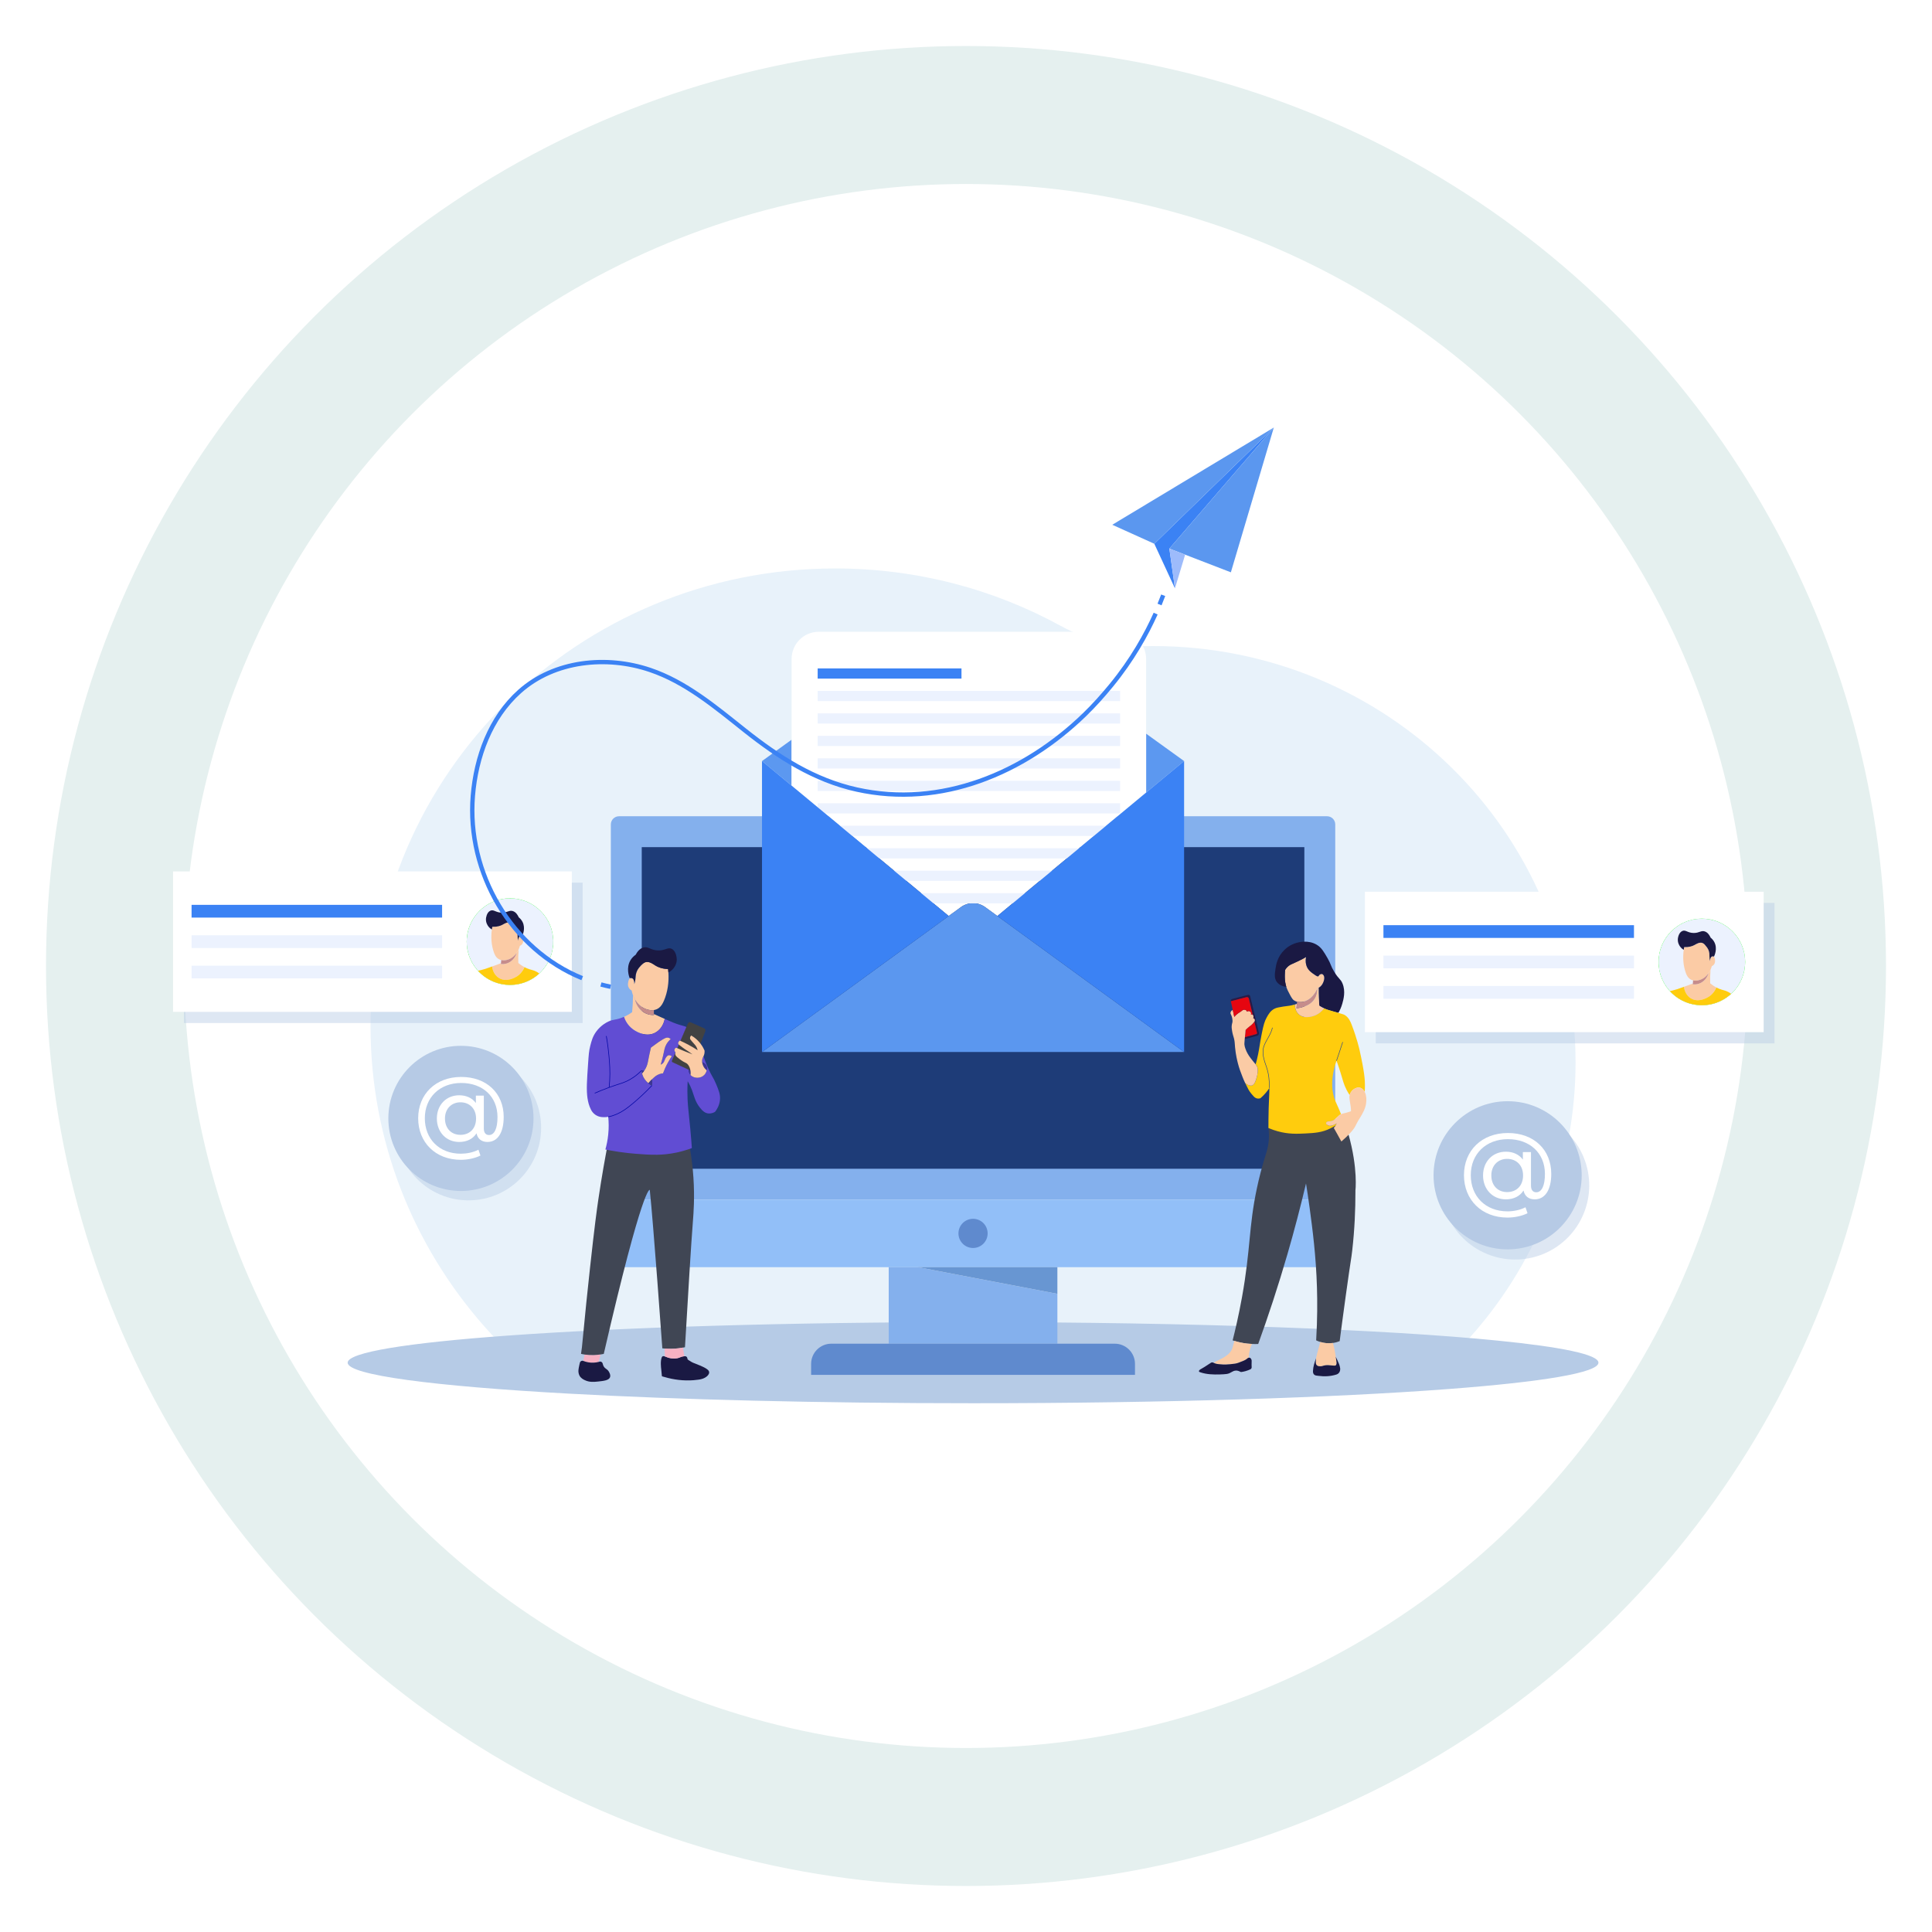 <svg width="210" height="210" viewBox="0 0 210 210" fill="none" xmlns="http://www.w3.org/2000/svg">
<circle cx="105" cy="105" r="100" fill="#E5F0EF"/>
<g filter="url(#filter0_d_83_855)">
<circle cx="105" cy="105" r="85" fill="white"/>
</g>
<path d="M171.257 115.448C171.257 126.606 167.155 136.821 160.354 144.708C158.724 146.6 156.938 148.359 155.016 149.961C142.548 150.91 123.996 151.511 103.279 151.511C86.509 151.511 71.157 151.116 59.303 150.464C56.89 148.568 54.658 146.457 52.634 144.162C44.936 135.429 40.275 124.025 40.275 111.551C40.275 84.069 62.889 61.789 90.784 61.789C99.681 61.789 108.041 64.056 115.302 68.034C118.017 69.521 121.067 70.316 124.161 70.239C124.556 70.23 124.954 70.224 125.352 70.224C150.704 70.224 171.256 90.472 171.256 115.448H171.257Z" fill="#E8F2FA"/>
<path d="M173.744 148.118C173.744 149.209 167.631 150.208 157.504 150.977C145.036 151.926 126.484 152.526 105.766 152.526C88.996 152.526 73.644 152.132 61.79 151.48C47.107 150.671 37.789 149.465 37.789 148.118C37.789 146.988 44.344 145.958 55.121 145.178C67.568 144.278 85.647 143.71 105.766 143.71C129.69 143.71 150.727 144.511 162.841 145.723C169.739 146.412 173.744 147.234 173.744 148.117V148.118Z" fill="#B6CBE6"/>
<path opacity="0.45" d="M50.929 130.473C55.286 130.473 58.818 126.941 58.818 122.584C58.818 118.227 55.286 114.695 50.929 114.695C46.572 114.695 43.04 118.227 43.04 122.584C43.04 126.941 46.572 130.473 50.929 130.473Z" fill="#B6CAE5"/>
<path d="M50.101 129.453C54.458 129.453 57.99 125.921 57.99 121.564C57.99 117.207 54.458 113.675 50.101 113.675C45.744 113.675 42.212 117.207 42.212 121.564C42.212 125.921 45.744 129.453 50.101 129.453Z" fill="#B6CAE5"/>
<path d="M54.749 121.41C54.749 123.096 54.105 124.126 52.985 124.126C52.351 124.126 51.914 123.789 51.797 123.185C51.4 123.799 50.746 124.126 49.913 124.126C48.506 124.126 47.485 123.055 47.485 121.579C47.485 120.103 48.506 119.052 49.913 119.052C50.676 119.052 51.32 119.34 51.727 119.894V119.091H52.589V122.659C52.589 123.184 52.847 123.373 53.154 123.373C53.739 123.373 54.076 122.659 54.076 121.42C54.076 119.199 52.471 117.714 50.131 117.714C47.792 117.714 46.177 119.3 46.177 121.548C46.177 123.797 47.743 125.403 50.092 125.403C50.697 125.403 51.42 125.275 52.005 124.967L52.223 125.602C51.618 125.909 50.796 126.067 50.092 126.067C47.338 126.067 45.454 124.175 45.454 121.548C45.454 118.922 47.358 117.059 50.132 117.059C52.907 117.059 54.75 118.843 54.75 121.409L54.749 121.41ZM51.746 121.579C51.746 120.479 51.012 119.815 50.051 119.815C49.09 119.815 48.366 120.499 48.366 121.579C48.366 122.659 49.06 123.353 50.051 123.353C51.043 123.353 51.746 122.679 51.746 121.579Z" fill="white"/>
<path d="M67.283 88.723H144.249C144.738 88.723 145.136 89.121 145.136 89.61V130.397H66.396V89.61C66.396 89.121 66.794 88.723 67.283 88.723Z" fill="#84B0ED"/>
<path d="M141.778 127.038V92.081H69.755V127.038H141.778Z" fill="#1E3C78"/>
<path d="M145.137 130.397V136.666C145.137 137.256 144.658 137.735 144.068 137.735H67.465C66.875 137.735 66.396 137.256 66.396 136.666V130.397H145.137Z" fill="#92BFF8"/>
<path d="M114.933 140.633V146.055H96.599V137.733H99.766L114.933 140.633Z" fill="#84B0ED"/>
<path d="M90.36 146.054H121.173C122.385 146.054 123.368 147.037 123.368 148.249V149.443H88.165V148.249C88.165 147.037 89.148 146.054 90.36 146.054Z" fill="#5F8ACE"/>
<path d="M105.766 135.651C106.642 135.651 107.352 134.941 107.352 134.065C107.352 133.189 106.642 132.479 105.766 132.479C104.89 132.479 104.18 133.189 104.18 134.065C104.18 134.941 104.89 135.651 105.766 135.651Z" fill="#5F8ACE"/>
<path d="M114.933 137.733V140.633L99.766 137.733H114.933Z" fill="#6896D2"/>
<path d="M86.045 80.402V85.395L82.826 82.724L86.045 80.402Z" fill="#5C98F0"/>
<path d="M128.707 82.724L124.579 86.148V79.748L128.707 82.724Z" fill="#5C98F0"/>
<path d="M124.579 71.625V86.148L108.411 99.567L107.066 98.588C106.283 98.029 105.232 98.032 104.452 98.596L103.12 99.567L86.044 85.394V71.624C86.044 69.993 87.367 68.67 88.998 68.67H121.624C123.256 68.67 124.578 69.993 124.578 71.624L124.579 71.625Z" fill="white"/>
<path d="M128.707 114.349H82.826L93.455 106.607L103.121 99.566L104.453 98.596C105.233 98.032 106.285 98.029 107.068 98.587L108.412 99.566L118.078 106.607L128.707 114.349Z" fill="#5B97EF"/>
<path d="M104.509 72.654H88.877V73.762H104.509V72.654Z" fill="#3B82F4"/>
<path d="M121.748 75.097H88.877V76.205H121.748V75.097Z" fill="#ECF2FE"/>
<path d="M121.748 77.54H88.877V78.648H121.748V77.54Z" fill="#ECF2FE"/>
<path d="M121.748 79.983H88.877V81.091H121.748V79.983Z" fill="#ECF2FE"/>
<path d="M121.748 82.426H88.877V83.533H121.748V82.426Z" fill="#ECF2FE"/>
<path d="M121.748 84.868H88.877V85.976H121.748V84.868Z" fill="#ECF2FE"/>
<path d="M121.748 87.311H88.877V88.419H121.748V87.311Z" fill="#ECF2FE"/>
<path d="M121.748 89.754H88.877V90.862H121.748V89.754Z" fill="#ECF2FE"/>
<path d="M121.748 92.197H88.877V93.304H121.748V92.197Z" fill="#ECF2FE"/>
<path d="M121.748 94.64H88.877V95.747H121.748V94.64Z" fill="#ECF2FE"/>
<path d="M121.748 97.082H88.877V98.19H121.748V97.082Z" fill="#ECF2FE"/>
<path d="M128.707 82.724V114.349L118.078 106.607L108.412 99.566L124.579 86.148L128.707 82.724Z" fill="#3B82F4"/>
<path d="M103.121 99.566L93.454 106.607L82.826 114.349V82.724L86.045 85.395L103.121 99.566Z" fill="#3B82F4"/>
<path d="M71.873 148.829C71.891 148.993 71.92 149.255 71.946 149.586C71.946 149.605 72.197 149.666 72.222 149.673C73.241 149.975 74.315 150.102 75.376 150.023C75.572 150.008 75.767 149.986 75.963 149.958C76.278 149.913 76.59 149.814 76.837 149.604C76.997 149.467 77.158 149.24 77.046 149.028C76.991 148.923 76.895 148.85 76.798 148.785C76.347 148.488 75.806 148.329 75.314 148.114C75.208 148.068 75.111 148.007 75.015 147.944C74.975 147.918 74.731 147.782 74.731 147.738C74.728 147.689 74.71 147.512 74.585 147.444C74.556 147.429 74.531 147.419 74.478 147.417C74.447 147.417 74.415 147.417 74.385 147.42C74.36 147.421 74.336 147.424 74.314 147.425C74.096 147.451 73.933 147.53 73.933 147.53C73.556 147.714 73.005 147.686 72.663 147.584C72.517 147.539 72.382 147.473 72.266 147.435H72.265C72.158 147.4 72.067 147.39 71.998 147.444C71.962 147.472 71.944 147.507 71.931 147.538C71.766 147.931 71.849 148.636 71.872 148.828L71.873 148.829Z" fill="#1A1943"/>
<path d="M63.409 147.931C63.419 147.935 63.431 147.94 63.44 147.943C63.712 148.044 64.09 148.138 64.536 148.116C64.73 148.106 64.906 148.077 65.06 148.038L65.297 147.22C64.925 147.274 64.278 147.332 63.571 147.236C63.562 147.235 63.554 147.234 63.545 147.232H63.544L63.408 147.931H63.409Z" fill="#F6B1C3"/>
<path d="M62.888 149.219C62.902 149.296 62.921 149.397 62.981 149.512C63.13 149.802 63.395 149.935 63.567 150.017C64.075 150.263 64.583 150.21 65.017 150.165C65.609 150.101 66.183 150.04 66.307 149.699C66.403 149.436 66.192 149.11 66.16 149.06C65.988 148.795 65.803 148.798 65.641 148.555C65.589 148.475 65.538 148.37 65.51 148.225C65.481 148.066 65.324 147.962 65.169 148.008C65.14 148.016 65.11 148.024 65.078 148.033C65.073 148.034 65.067 148.036 65.06 148.037C64.906 148.076 64.73 148.106 64.537 148.115C64.09 148.138 63.712 148.044 63.441 147.942C63.43 147.939 63.418 147.934 63.409 147.93C63.404 147.929 63.398 147.926 63.393 147.924C63.24 147.864 63.069 147.956 63.032 148.115C63.013 148.195 62.996 148.266 62.981 148.329C62.857 148.877 62.857 149.053 62.888 149.219Z" fill="#1A1943"/>
<path d="M63.155 147.162C63.285 147.192 63.416 147.215 63.545 147.232C63.554 147.234 63.562 147.235 63.571 147.237C64.277 147.332 64.925 147.274 65.297 147.22C65.302 147.22 65.306 147.22 65.309 147.22C65.51 147.191 65.627 147.163 65.627 147.163C69.905 128.612 70.628 129.335 70.628 129.335C71.026 133.104 71.956 146.039 71.991 146.542C71.991 146.552 71.991 146.557 71.991 146.557C72.075 146.567 72.159 146.575 72.249 146.582H72.25C72.684 146.618 73.182 146.621 73.73 146.557C73.908 146.536 74.079 146.51 74.241 146.479C74.252 146.477 74.263 146.475 74.274 146.473C74.286 146.473 74.296 146.47 74.306 146.468C74.356 146.457 74.406 146.448 74.454 146.437C74.824 140.173 75.106 135.443 75.323 132.652C75.382 131.894 75.519 130.22 75.372 127.993C75.295 126.829 75.155 125.755 74.985 124.782L66.078 124.275C65.798 125.713 65.416 127.809 65.039 130.359C64.88 131.448 64.64 133.156 64.147 137.673C63.904 139.891 63.59 142.871 63.254 146.437L63.154 147.163L63.155 147.162Z" fill="#404654"/>
<path d="M72.251 146.582V146.599V146.896C72.255 147.041 72.26 147.185 72.264 147.332C72.264 147.368 72.266 147.401 72.267 147.436C72.382 147.474 72.517 147.539 72.664 147.585C73.006 147.687 73.556 147.714 73.934 147.531C73.934 147.531 74.097 147.452 74.315 147.426C74.337 147.424 74.361 147.421 74.386 147.42C74.336 147.105 74.276 146.795 74.242 146.478C74.08 146.509 73.91 146.535 73.731 146.556C73.183 146.621 72.685 146.617 72.249 146.582H72.251Z" fill="#F6B1C3"/>
<path d="M72.154 108.8C72.028 109.089 71.867 109.375 71.615 109.562C71.451 109.684 71.265 109.757 71.075 109.787C70.615 109.859 70.114 109.696 69.739 109.434C69.449 109.231 69.209 108.957 69.028 108.647C68.936 108.493 68.858 108.328 68.796 108.161C68.763 108.073 68.736 107.985 68.712 107.897C68.691 107.82 68.673 107.742 68.658 107.663C68.557 107.609 68.424 107.514 68.338 107.351C68.233 107.154 68.252 106.964 68.267 106.838C68.291 106.598 68.387 106.422 68.447 106.329C68.486 106.317 68.646 106.275 68.769 106.365C68.805 106.391 68.834 106.426 68.864 106.485C68.953 106.662 68.957 106.854 68.946 106.986C69.003 106.806 69.059 106.573 69.079 106.299C69.082 106.266 69.084 106.232 69.085 106.199C69.1 105.837 69.219 105.485 69.448 105.203C69.475 105.171 69.503 105.138 69.533 105.104C69.759 104.846 69.922 104.661 70.145 104.591C70.567 104.458 71.004 104.799 71.224 104.941C71.528 105.136 71.965 105.308 72.617 105.333C72.632 105.456 72.643 105.581 72.652 105.705C72.721 106.754 72.572 107.84 72.155 108.801L72.154 108.8Z" fill="#FBCBA5"/>
<path d="M73.561 104.276C73.565 104.829 73.254 105.203 73.168 105.301C73.163 105.308 73.158 105.313 73.153 105.319C72.983 105.512 72.797 105.631 72.651 105.703C72.643 105.579 72.631 105.454 72.616 105.331C71.964 105.306 71.527 105.135 71.223 104.939C71.003 104.797 70.566 104.457 70.144 104.589C69.921 104.66 69.758 104.845 69.532 105.102C69.503 105.136 69.475 105.169 69.447 105.201C69.219 105.483 69.099 105.835 69.084 106.197C69.084 106.23 69.081 106.264 69.078 106.297C69.057 106.571 69.002 106.805 68.945 106.983C68.956 106.852 68.953 106.66 68.862 106.483C68.833 106.424 68.805 106.389 68.768 106.363C68.645 106.274 68.485 106.315 68.446 106.327C68.389 106.181 68.017 105.207 68.541 104.354C68.707 104.082 68.917 103.901 69.089 103.783C69.258 103.469 69.534 103.089 69.957 102.984C70.468 102.857 70.683 103.255 71.445 103.304C72.296 103.36 72.587 102.904 73.034 103.148C73.542 103.424 73.557 104.224 73.558 104.275L73.561 104.276Z" fill="#1A1943"/>
<path d="M72.255 110.749C72.13 111.419 71.74 111.987 71.185 112.268C70.101 112.818 68.954 111.994 68.778 111.862C68.232 111.453 67.959 110.918 67.824 110.526C68.171 110.376 68.465 110.195 68.709 110.018C68.737 109.735 68.761 109.44 68.776 109.135C68.793 108.798 68.799 108.472 68.796 108.161C68.858 108.329 68.936 108.493 69.028 108.648C69.192 109.349 69.639 109.924 70.254 110.182C70.556 110.308 70.847 110.335 71.083 110.326C71.081 110.291 71.079 110.255 71.078 110.221C71.139 110.249 71.205 110.279 71.275 110.31C71.447 110.388 71.641 110.476 71.858 110.573C72.005 110.639 72.136 110.698 72.255 110.751V110.749Z" fill="#FBCBA5"/>
<path d="M63.87 119.426C63.917 119.735 64.003 120.154 64.239 120.62C64.242 120.625 64.245 120.63 64.247 120.635C64.463 121.059 64.875 121.354 65.346 121.414C65.381 121.419 65.416 121.423 65.451 121.425C65.608 121.439 65.824 121.444 66.113 121.392C66.17 121.95 66.186 122.603 66.111 123.326C66.048 123.943 65.932 124.488 65.801 124.947C65.98 124.983 66.155 125.017 66.327 125.048C66.661 125.109 66.981 125.161 67.286 125.206C67.988 125.31 68.609 125.373 69.131 125.413C69.93 125.475 70.663 125.53 71.419 125.516C71.43 125.516 71.441 125.516 71.452 125.516C72.088 125.503 72.741 125.44 73.46 125.293C73.564 125.272 73.664 125.25 73.762 125.228C73.938 125.186 74.104 125.143 74.26 125.1C74.634 124.995 74.952 124.886 75.202 124.793C75.169 124.321 75.113 123.588 75.03 122.689C74.869 120.948 74.78 120.435 74.737 119.515C74.713 119.012 74.702 118.337 74.747 117.525C74.969 117.893 75.117 118.226 75.22 118.502C75.452 119.129 75.542 119.71 76.071 120.388C76.416 120.832 76.687 120.985 76.956 121.022C77.342 121.073 77.637 120.906 77.726 120.849C77.917 120.6 78.195 120.16 78.255 119.573C78.316 118.993 78.135 118.545 77.83 117.813C77.526 117.083 77.397 117.048 76.991 116.145C76.733 115.57 76.563 115.091 76.468 114.818C76.426 114.905 76.381 114.984 76.35 115.09C76.312 115.221 76.31 115.348 76.322 115.458C76.512 115.526 76.674 115.645 76.762 115.818C76.844 115.976 76.856 116.159 76.818 116.336C76.777 116.528 76.678 116.712 76.548 116.847C76.154 117.256 75.451 117.228 75.104 116.899C75.085 116.881 75.069 116.863 75.053 116.844C74.899 116.665 74.868 116.46 74.863 116.422C74.84 116.25 74.876 116.098 74.93 115.975C74.882 115.863 74.809 115.741 74.693 115.633C74.589 115.537 74.58 115.573 74.253 115.384C74.253 115.384 73.98 115.224 73.623 114.926C73.528 114.846 73.451 114.777 73.415 114.659C73.381 114.543 73.405 114.436 73.424 114.374C73.339 114.312 73.297 114.209 73.312 114.106C73.326 114.004 73.396 113.918 73.492 113.882C73.787 114.009 74.09 114.136 74.398 114.261C74.691 114.38 74.982 114.496 75.269 114.607C74.934 114.355 74.664 114.179 74.475 114.063C74.293 113.951 74.133 113.808 73.958 113.684C73.812 113.581 73.72 113.52 73.708 113.416C73.69 113.272 73.838 113.146 73.888 113.105C74.181 113.235 74.491 113.382 74.811 113.554C75.184 113.753 75.524 113.958 75.829 114.157C75.769 113.908 75.669 113.741 75.588 113.631C75.517 113.535 75.457 113.483 75.183 113.165C75.065 113.03 75.008 112.96 75.002 112.855C74.993 112.72 75.073 112.611 75.123 112.553C75.197 112.594 75.304 112.656 75.425 112.743C75.522 112.812 75.751 112.983 75.999 113.267C75.962 113.175 75.916 113.077 75.85 112.96C75.697 112.683 75.367 112.107 74.724 111.706C74.293 111.436 74.25 111.576 73.153 111.142C72.956 111.064 72.695 110.949 72.251 110.75C72.126 111.42 71.736 111.988 71.18 112.269C70.096 112.82 68.949 111.995 68.773 111.864C68.227 111.454 67.954 110.919 67.819 110.526C67.706 110.576 67.588 110.622 67.465 110.664C66.842 110.877 66.64 110.796 66.111 111.044C65.958 111.115 65.316 111.432 64.804 112.133C64.425 112.652 64.298 113.134 64.159 113.677C64.012 114.257 63.989 114.637 63.922 115.62C63.798 117.452 63.719 118.46 63.866 119.427L63.87 119.426ZM69.751 116.344C69.751 116.344 69.861 116.353 70.011 116.401C70.135 116.222 70.216 116.064 70.269 115.938C70.412 115.607 70.423 115.386 70.58 114.638C70.65 114.309 70.712 114.042 70.752 113.873C70.914 113.755 71.102 113.617 71.311 113.464C71.492 113.333 71.707 113.177 71.995 113.004C72.33 112.804 72.465 112.761 72.61 112.786C72.742 112.809 72.841 112.883 72.903 112.941C72.774 113.052 72.595 113.232 72.442 113.493C72.233 113.853 72.216 114.131 72.063 114.793C72.011 115.017 71.931 115.337 71.815 115.725C71.931 115.677 72.003 115.616 72.045 115.575C72.256 115.372 72.208 115.157 72.448 114.863C72.537 114.752 72.594 114.722 72.644 114.708C72.809 114.66 72.969 114.774 73.018 114.81C72.773 115.172 72.523 115.599 72.298 116.093C72.21 116.291 72.132 116.483 72.063 116.668C71.97 116.676 71.834 116.695 71.677 116.749C71.361 116.857 71.164 117.038 70.918 117.267C70.897 117.287 70.875 117.307 70.852 117.33C70.889 117.518 70.893 117.741 70.852 118.006C70.716 117.926 70.591 117.84 70.476 117.745C70.148 117.473 69.915 117.139 69.811 116.764C69.804 116.738 69.796 116.709 69.789 116.677C69.768 116.585 69.752 116.473 69.749 116.345L69.751 116.344Z" fill="#614DD3"/>
<path d="M73.02 114.809C72.775 115.171 72.526 115.597 72.3 116.092C72.212 116.29 72.134 116.482 72.065 116.667C71.972 116.676 71.836 116.693 71.679 116.748C71.363 116.856 71.166 117.037 70.921 117.266C70.9 117.286 70.877 117.306 70.854 117.329C70.744 117.436 70.614 117.574 70.479 117.743C70.151 117.471 69.918 117.137 69.814 116.762C69.807 116.736 69.799 116.707 69.792 116.676C69.878 116.581 69.95 116.488 70.012 116.401C70.136 116.222 70.217 116.064 70.27 115.938C70.413 115.607 70.424 115.386 70.581 114.638C70.651 114.309 70.713 114.042 70.753 113.873C70.915 113.755 71.103 113.617 71.312 113.465C71.493 113.332 71.708 113.177 71.996 113.004C72.331 112.804 72.466 112.761 72.611 112.786C72.744 112.81 72.842 112.883 72.904 112.941C72.775 113.052 72.596 113.232 72.443 113.493C72.234 113.853 72.217 114.131 72.064 114.793C72.011 115.017 71.932 115.337 71.816 115.725C71.932 115.677 72.004 115.616 72.046 115.575C72.257 115.372 72.21 115.157 72.449 114.863C72.538 114.752 72.595 114.722 72.644 114.708C72.808 114.66 72.969 114.774 73.018 114.81L73.02 114.809Z" fill="#FBCBA5"/>
<path d="M71.083 110.324C70.847 110.333 70.556 110.306 70.254 110.18C69.638 109.922 69.192 109.347 69.028 108.646C69.209 108.955 69.449 109.23 69.739 109.432C70.114 109.695 70.616 109.859 71.075 109.785C71.071 109.91 71.07 110.039 71.075 110.173C71.075 110.188 71.075 110.203 71.077 110.218C71.077 110.253 71.08 110.288 71.082 110.323L71.083 110.324Z" fill="#C68C8B"/>
<path d="M75.055 116.843C74.901 116.664 74.87 116.459 74.865 116.421C74.842 116.249 74.878 116.097 74.933 115.974C74.973 116.065 74.997 116.149 75.015 116.211C75.084 116.457 75.079 116.68 75.055 116.843Z" fill="#3E3593"/>
<path d="M76.819 116.334C76.679 116.226 76.51 116.051 76.411 115.796C76.388 115.738 76.341 115.613 76.323 115.457C76.513 115.525 76.674 115.644 76.763 115.817C76.845 115.975 76.857 116.158 76.819 116.335V116.334Z" fill="#3E3593"/>
<path d="M70.854 118.004C70.718 117.925 70.593 117.838 70.478 117.743C70.613 117.575 70.743 117.437 70.853 117.329C70.89 117.517 70.894 117.74 70.853 118.005L70.854 118.004Z" fill="#3E3593"/>
<path d="M70.011 116.4C69.949 116.487 69.877 116.58 69.791 116.675C69.77 116.583 69.753 116.471 69.751 116.343C69.751 116.343 69.861 116.351 70.011 116.399V116.4Z" fill="#3E3593"/>
<path d="M73.116 115.455L75.004 116.335L76.66 112.083C76.705 111.966 76.651 111.834 76.537 111.784L75.087 111.139C74.967 111.086 74.827 111.141 74.776 111.261L73.05 115.289C73.023 115.353 73.05 115.427 73.115 115.456L73.116 115.455Z" fill="#424242" stroke="#424242" stroke-width="0.022" stroke-miterlimit="10"/>
<path d="M76.819 116.334C76.778 116.526 76.679 116.71 76.549 116.845C76.155 117.254 75.452 117.226 75.105 116.897C75.087 116.879 75.07 116.861 75.054 116.842C75.077 116.679 75.082 116.455 75.014 116.21C74.996 116.148 74.973 116.063 74.932 115.973C74.883 115.861 74.81 115.739 74.694 115.631C74.59 115.535 74.581 115.571 74.254 115.381C74.254 115.381 73.981 115.222 73.624 114.924C73.529 114.844 73.452 114.774 73.416 114.656C73.382 114.54 73.406 114.434 73.424 114.372C73.34 114.31 73.298 114.207 73.313 114.104C73.326 114.002 73.397 113.916 73.493 113.88C73.788 114.007 74.091 114.134 74.399 114.259C74.692 114.378 74.984 114.494 75.27 114.605C74.935 114.353 74.665 114.177 74.476 114.061C74.295 113.949 74.134 113.805 73.959 113.682C73.813 113.579 73.721 113.517 73.709 113.414C73.691 113.27 73.839 113.144 73.889 113.103C74.182 113.233 74.491 113.38 74.812 113.552C75.186 113.751 75.525 113.956 75.831 114.155C75.77 113.906 75.67 113.738 75.588 113.629C75.517 113.533 75.457 113.481 75.183 113.163C75.066 113.028 75.008 112.958 75.002 112.853C74.994 112.718 75.073 112.609 75.123 112.551C75.197 112.592 75.304 112.654 75.425 112.74C75.522 112.81 75.751 112.981 75.999 113.264C76.107 113.388 76.217 113.532 76.322 113.697C76.395 113.814 76.49 113.98 76.58 114.19C76.586 114.256 76.589 114.359 76.571 114.482C76.549 114.628 76.508 114.725 76.465 114.814C76.423 114.902 76.379 114.981 76.347 115.087C76.309 115.219 76.307 115.346 76.318 115.455C76.337 115.611 76.385 115.735 76.407 115.793C76.506 116.05 76.675 116.223 76.815 116.332L76.819 116.334Z" fill="#FBCBA5"/>
<path d="M69.751 116.344C69.114 116.994 68.509 117.349 68.045 117.555C67.55 117.776 67.213 117.832 66.21 118.197C66.198 118.202 66.186 118.206 66.172 118.211C65.519 118.451 64.993 118.671 64.645 118.823" stroke="#0307A6" stroke-width="0.067" stroke-miterlimit="10"/>
<path d="M66.211 118.197C66.234 117.984 66.253 117.755 66.268 117.512C66.333 116.425 66.262 115.586 66.19 114.77C66.141 114.221 66.057 113.484 65.905 112.613" stroke="#0307A6" stroke-width="0.067" stroke-miterlimit="10"/>
<path d="M70.854 118.003C70.105 118.786 69.435 119.392 68.927 119.823C68.093 120.534 67.629 120.835 67.099 121.074C66.703 121.252 66.377 121.346 66.113 121.392" stroke="#0307A6" stroke-width="0.067" stroke-miterlimit="10"/>
<path d="M147.33 129.448C147.331 131.478 147.244 133.617 146.983 135.907C146.852 137.037 146.864 136.612 146.278 140.842C145.988 142.934 145.763 144.65 145.616 145.776C145.454 145.843 145.201 145.928 144.884 145.974C144.681 146.004 144.455 146.016 144.206 145.998C143.941 145.98 143.707 145.927 143.509 145.866C143.327 145.811 143.175 145.747 143.061 145.69C143.2 143.377 143.192 141.427 143.148 139.962C143.044 136.487 142.67 133.654 142.356 131.326C142.205 130.215 142.065 129.291 141.958 128.638C141.372 131.117 140.703 133.692 139.932 136.349C138.931 139.799 137.86 143.047 136.76 146.087C136.554 146.095 136.331 146.095 136.089 146.084C135.924 146.077 135.751 146.063 135.57 146.043C135.03 145.982 134.558 145.87 134.164 145.749C134.101 145.729 134.042 145.711 133.983 145.691C134.236 144.695 134.628 143.06 134.996 141.021C135.96 135.685 135.711 133.404 136.626 129.125C136.833 128.147 137.152 126.839 137.647 125.289C137.94 124.373 137.998 123.4 137.849 122.449L137.847 122.437C138.805 122.565 139.916 122.64 141.147 122.593C143.131 122.519 144.83 122.15 146.159 121.74C146.246 122.146 146.323 122.432 146.362 122.579C146.431 122.828 146.5 123.062 146.569 123.278C147.632 127.033 147.326 129.45 147.326 129.45L147.33 129.448Z" fill="#404654"/>
<path d="M143.017 148.102C143.016 148.196 143.043 148.292 143.103 148.367C143.127 148.398 143.155 148.424 143.187 148.444C143.296 148.513 143.44 148.51 143.547 148.509C143.763 148.506 143.791 148.44 144.046 148.405C144.272 148.374 144.48 148.396 144.571 148.405C144.678 148.417 144.766 148.423 144.94 148.436C145.084 148.446 145.132 148.447 145.178 148.418C145.294 148.343 145.283 148.142 145.278 148.084C145.26 147.948 145.233 147.747 145.196 147.507C145.194 147.497 145.193 147.485 145.19 147.474C145.137 147.121 145.101 146.88 145.035 146.583C144.989 146.369 144.939 146.166 144.885 145.974C144.683 146.003 144.456 146.016 144.208 145.997C143.943 145.978 143.709 145.926 143.511 145.865C143.472 146.016 143.422 146.202 143.365 146.414C143.181 147.095 143.127 147.237 143.081 147.481C143.071 147.529 143.063 147.581 143.054 147.637C143.035 147.771 143.021 147.926 143.018 148.102H143.017Z" fill="#FBCBA5"/>
<path d="M142.884 149.449C143.006 149.529 143.159 149.528 143.298 149.547C143.954 149.638 144.628 149.607 145.263 149.405C145.566 149.309 145.705 149.024 145.669 148.721C145.631 148.406 145.488 148.108 145.356 147.823C145.311 147.726 145.256 147.609 145.19 147.473C145.193 147.484 145.194 147.495 145.196 147.506C145.233 147.747 145.26 147.946 145.278 148.082C145.283 148.139 145.295 148.342 145.178 148.416C145.132 148.446 145.084 148.444 144.94 148.434C144.766 148.422 144.678 148.415 144.571 148.404C144.48 148.394 144.273 148.373 144.046 148.404C143.791 148.438 143.764 148.505 143.547 148.508C143.44 148.509 143.297 148.511 143.187 148.443C143.155 148.423 143.127 148.397 143.103 148.366C143.044 148.291 143.016 148.195 143.017 148.1C143.021 147.924 143.034 147.769 143.053 147.635C142.886 148.079 142.735 148.546 142.715 149.016C142.708 149.179 142.736 149.352 142.884 149.448V149.449Z" fill="#1A1943"/>
<path d="M131.924 148.133C131.964 148.152 132.008 148.173 132.057 148.191C132.277 148.274 132.461 148.271 132.613 148.289C133.09 148.342 133.459 148.309 133.706 148.284C134.148 148.241 134.371 148.219 134.63 148.12C135.127 147.93 135.377 147.835 135.532 147.698C135.564 147.67 135.639 147.599 135.73 147.577C135.743 147.356 135.768 147.168 135.794 147.019C135.851 146.696 135.92 146.497 135.941 146.437C135.989 146.3 136.043 146.182 136.093 146.083C135.926 146.076 135.752 146.062 135.572 146.042C135.033 145.981 134.561 145.869 134.167 145.748C134.105 145.988 134.06 146.165 134.03 146.277C133.981 146.47 133.96 146.553 133.906 146.668C133.885 146.712 133.805 146.878 133.631 147.072C133.51 147.207 133.365 147.331 133.088 147.504C132.758 147.709 132.597 147.761 132.316 147.908C132.206 147.965 132.073 148.039 131.925 148.135L131.924 148.133Z" fill="#FBCBA5"/>
<path d="M130.319 149.036C130.311 149.126 130.424 149.146 130.488 149.168C131.157 149.396 131.892 149.416 132.592 149.395C132.733 149.391 132.874 149.385 133.015 149.376C133.229 149.364 133.447 149.345 133.643 149.258C133.789 149.194 133.917 149.096 134.065 149.036C134.219 148.973 134.4 148.959 134.561 149.001C134.666 149.028 134.749 149.068 134.811 149.104C134.848 149.127 134.892 149.136 134.935 149.13C135.074 149.11 135.227 149.079 135.393 149.033C135.591 148.976 135.765 148.907 135.912 148.838C136.003 148.795 136.057 148.701 136.05 148.602C136.039 148.413 136.04 148.256 136.046 148.135C136.054 147.963 136.072 147.805 135.97 147.678C135.951 147.653 135.9 147.59 135.819 147.575C135.787 147.57 135.756 147.571 135.728 147.578C135.638 147.601 135.563 147.671 135.53 147.7C135.375 147.837 135.125 147.932 134.628 148.121C134.369 148.22 134.147 148.242 133.704 148.286C133.457 148.31 133.088 148.345 132.611 148.29C132.459 148.273 132.275 148.275 132.055 148.192C132.007 148.174 131.962 148.153 131.921 148.134C131.911 148.129 131.9 148.123 131.89 148.117C131.801 148.071 131.695 148.076 131.613 148.132C131.572 148.159 131.526 148.19 131.478 148.222C131.303 148.339 131.113 148.466 130.869 148.613C130.785 148.664 130.701 148.713 130.617 148.762C130.526 148.815 130.431 148.858 130.363 148.94C130.34 148.967 130.319 148.999 130.316 149.035L130.319 149.036Z" fill="#1A1943"/>
<path d="M139.657 105.939C139.651 106.257 139.648 106.645 139.776 107.124C139.789 107.174 139.803 107.222 139.818 107.268C139.906 107.549 140.022 107.769 140.223 108.147C140.44 108.558 140.545 108.663 140.658 108.74C140.766 108.813 140.876 108.856 140.978 108.882C141.114 108.916 141.235 108.92 141.313 108.922C141.731 108.935 142.037 108.764 142.183 108.681C142.473 108.516 142.642 108.315 142.771 108.161C142.959 107.933 143.084 107.708 143.162 107.529C143.181 107.487 143.197 107.451 143.21 107.415C143.216 107.402 143.286 107.378 143.327 107.363C143.34 107.358 143.349 107.354 143.354 107.352C143.585 107.228 143.748 107.002 143.842 106.761C143.905 106.597 143.96 106.406 143.943 106.228C143.931 106.1 143.87 105.965 143.758 105.896C143.633 105.817 143.468 105.902 143.382 106C143.338 106.05 143.346 106.09 143.305 106.114C143.223 106.161 143.091 106.081 143.015 106.031C142.514 105.695 142.151 105.452 141.991 104.923C141.877 104.546 141.924 104.215 141.966 104.031C141.768 104.139 141.47 104.297 141.102 104.476C140.518 104.759 140.363 104.796 140.179 104.913C140.019 105.014 139.845 105.17 139.69 105.419C139.675 105.559 139.66 105.735 139.658 105.937L139.657 105.939Z" fill="#FBCBA5"/>
<path d="M138.793 106.741C139.074 107.116 139.524 107.233 139.818 107.268C139.803 107.222 139.789 107.174 139.776 107.124C139.648 106.645 139.651 106.257 139.657 105.939C139.66 105.737 139.675 105.561 139.689 105.422C139.845 105.172 140.018 105.016 140.178 104.915C140.362 104.798 140.517 104.76 141.1 104.478C141.469 104.299 141.766 104.141 141.965 104.033C141.922 104.217 141.875 104.548 141.99 104.925C142.15 105.454 142.513 105.697 143.014 106.033C143.09 106.083 143.223 106.163 143.304 106.116C143.345 106.092 143.338 106.052 143.381 106.002C143.467 105.904 143.632 105.819 143.757 105.898C143.869 105.967 143.93 106.102 143.942 106.23C143.959 106.408 143.905 106.599 143.84 106.763C143.747 107.004 143.584 107.231 143.353 107.354C143.348 107.356 143.339 107.361 143.326 107.365C143.322 107.714 143.326 108.077 143.343 108.456C143.356 108.754 143.375 109.043 143.399 109.323C143.593 109.445 143.77 109.537 143.921 109.606C143.982 109.635 144.039 109.659 144.091 109.681C144.231 109.739 144.348 109.778 145.209 110.026C145.308 110.054 145.397 110.08 145.474 110.102C145.637 109.82 145.79 109.487 145.9 109.101C146.031 108.635 146.278 107.767 145.926 106.905C145.713 106.385 145.521 106.455 145.016 105.614C144.612 104.944 144.688 104.821 144.302 104.154C143.877 103.42 143.629 102.99 143.115 102.685C142.193 102.135 141.153 102.423 140.94 102.482C140.744 102.536 140.163 102.718 139.621 103.238C138.854 103.972 138.707 104.864 138.644 105.283C138.558 105.862 138.487 106.335 138.791 106.742L138.793 106.741Z" fill="#1A1943"/>
<path d="M135.342 117.717C135.441 117.923 135.552 118.139 135.701 118.426C135.701 118.426 135.869 118.753 136.258 119.159C136.344 119.25 136.454 119.354 136.625 119.395C136.784 119.433 136.924 119.4 137.003 119.373C137.189 119.214 137.389 119.019 137.588 118.785C137.739 118.607 137.868 118.431 137.979 118.26C137.976 118.996 137.914 119.736 137.899 120.467C137.88 121.466 137.867 122.059 137.874 122.607C137.916 122.626 137.96 122.644 138.005 122.663C138.258 122.768 138.549 122.872 138.874 122.962C140.043 123.288 140.977 123.249 141.896 123.202C142.894 123.151 143.693 123.104 144.612 122.65C144.722 122.596 144.822 122.542 144.914 122.488C145.011 122.431 145.1 122.377 145.178 122.324C145.22 122.248 145.252 122.174 145.277 122.104C145.065 122.253 144.779 122.387 144.513 122.367C144.364 122.356 144.176 122.261 144.155 122.095C144.137 121.95 144.293 121.914 144.404 121.897C144.532 121.878 144.661 121.877 144.787 121.842C144.932 121.802 145.053 121.694 145.166 121.598C145.295 121.487 145.414 121.366 145.541 121.254C145.613 121.192 145.681 121.143 145.76 121.104C145.593 120.647 145.38 120.199 145.185 119.762C144.69 118.651 144.723 117.392 144.998 116.229C145.072 115.911 145.169 115.6 145.273 115.291C145.461 115.809 145.604 116.251 145.709 116.593C145.959 117.41 146.055 117.865 146.38 118.489C146.486 118.69 146.595 118.873 146.703 119.034C146.747 118.863 146.853 118.608 147.103 118.423C147.169 118.375 147.514 118.118 147.875 118.24C148.071 118.307 148.181 118.455 148.258 118.56C148.29 118.602 148.316 118.644 148.339 118.686C148.352 118.486 148.363 118.245 148.363 117.974C148.365 117.412 148.328 116.591 147.768 114.088C147.768 114.088 147.496 112.87 146.921 111.383C146.789 111.043 146.608 110.604 146.177 110.334C146.071 110.268 146.009 110.249 145.476 110.096C145.399 110.074 145.311 110.049 145.212 110.02C144.351 109.773 144.235 109.733 144.093 109.676C144.041 109.655 143.984 109.629 143.923 109.601C143.812 109.741 143.666 109.903 143.478 110.051C143.244 110.237 142.948 110.403 142.585 110.482C142.299 110.544 141.673 110.68 141.194 110.27C141.057 110.153 140.961 110.016 140.895 109.877C140.85 109.782 140.818 109.686 140.795 109.595C140.756 109.437 140.746 109.29 140.745 109.184C140.64 109.215 140.521 109.246 140.391 109.274C140.035 109.351 139.885 109.343 139.483 109.409C139.004 109.489 138.765 109.528 138.549 109.634C138.094 109.855 137.868 110.257 137.673 110.616C137.454 111.019 137.338 111.388 137.14 112.396C136.919 113.517 136.907 113.845 136.748 114.61C136.665 115.012 136.573 115.374 136.487 115.685C136.559 115.78 136.624 115.879 136.664 115.989C136.761 116.262 136.708 116.61 136.654 116.888C136.624 117.048 136.581 117.205 136.524 117.358C136.439 117.587 136.346 117.902 136.084 117.984C135.984 118.016 135.874 118.002 135.776 117.967C135.615 117.91 135.472 117.822 135.343 117.712L135.342 117.717Z" fill="#FFCC0D"/>
<path d="M145.947 113.269C145.857 113.542 145.679 114.087 145.577 114.396C145.479 114.695 145.372 114.994 145.272 115.296" stroke="#2A458A" stroke-width="0.057" stroke-miterlimit="10"/>
<path d="M144.156 122.099C144.176 122.264 144.365 122.359 144.514 122.37C144.78 122.39 145.066 122.256 145.278 122.107C145.254 122.177 145.221 122.251 145.179 122.327C145.171 122.34 145.164 122.353 145.157 122.365C145.103 122.455 145.043 122.534 144.979 122.602C145.121 122.854 145.265 123.108 145.408 123.364C145.54 123.602 145.671 123.84 145.801 124.077C145.996 123.909 146.167 123.751 146.316 123.609C146.407 123.521 146.488 123.44 146.56 123.365C146.958 122.956 147.12 122.73 147.165 122.664C147.351 122.401 147.332 122.341 147.623 121.831C147.86 121.417 147.887 121.421 148.053 121.11C148.223 120.79 148.329 120.588 148.411 120.295C148.556 119.78 148.513 119.382 148.503 119.295C148.481 119.113 148.454 118.902 148.337 118.69C148.314 118.648 148.288 118.606 148.256 118.564C148.179 118.46 148.068 118.311 147.872 118.245C147.512 118.122 147.166 118.378 147.101 118.427C146.851 118.612 146.746 118.869 146.701 119.038C146.68 119.119 146.672 119.18 146.669 119.206C146.659 119.29 146.689 119.479 146.746 119.855C146.796 120.186 146.825 120.287 146.84 120.5C146.847 120.603 146.848 120.699 146.847 120.782C146.663 120.853 146.475 120.914 146.283 120.964C146.146 120.998 146.005 121.019 145.869 121.063C145.829 121.075 145.791 121.09 145.757 121.108C145.678 121.146 145.611 121.196 145.539 121.259C145.412 121.37 145.293 121.492 145.164 121.602C145.051 121.698 144.93 121.807 144.785 121.847C144.66 121.881 144.53 121.883 144.402 121.901C144.291 121.917 144.136 121.954 144.152 122.1L144.156 122.099Z" fill="#FBCBA5"/>
<path d="M138.305 111.705C138.158 112.422 137.655 112.989 137.403 113.665C137.114 114.437 137.4 115.234 137.659 115.977C137.917 116.721 137.982 117.488 137.98 118.261" stroke="#2A458A" stroke-width="0.057" stroke-miterlimit="10"/>
<path d="M133.787 108.829C134.354 108.681 134.921 108.534 135.488 108.386C135.601 108.357 135.717 108.426 135.744 108.541C135.885 109.129 136.025 109.717 136.166 110.304C136.24 110.367 136.247 110.473 136.25 110.511C136.252 110.536 136.25 110.561 136.246 110.583C136.245 110.594 136.243 110.605 136.24 110.614V110.616C136.24 110.616 136.24 110.619 136.24 110.62C136.256 110.653 136.27 110.681 136.285 110.715C136.292 110.717 136.298 110.722 136.304 110.725C136.312 110.729 136.319 110.733 136.327 110.739C136.334 110.745 136.34 110.751 136.347 110.758C136.409 110.827 136.414 110.941 136.354 111.039C136.351 111.043 136.349 111.046 136.345 111.05C136.441 111.455 136.538 111.859 136.634 112.262C136.649 112.323 136.612 112.384 136.552 112.401C136.14 112.513 135.729 112.624 135.318 112.735C135.314 112.778 135.309 112.823 135.303 112.878C135.301 112.903 135.298 112.927 135.296 112.95L136.646 112.586C136.789 112.547 136.876 112.401 136.841 112.257L135.893 108.293C135.866 108.18 135.751 108.11 135.637 108.14L133.93 108.584C133.823 108.612 133.758 108.722 133.788 108.83L133.787 108.829Z" fill="#281B47"/>
<path d="M136.212 110.695C136.222 110.696 136.24 110.698 136.261 110.706C136.269 110.708 136.277 110.711 136.284 110.715C136.269 110.683 136.255 110.654 136.239 110.62C136.232 110.653 136.221 110.679 136.212 110.695Z" fill="#E60610"/>
<path d="M135.318 112.734C135.729 112.623 136.14 112.512 136.552 112.4C136.612 112.383 136.649 112.322 136.634 112.261C136.537 111.858 136.441 111.454 136.346 111.049C136.219 111.222 136.098 111.34 136.009 111.415C135.885 111.522 135.798 111.571 135.627 111.721C135.522 111.811 135.443 111.891 135.393 111.943C135.383 112.066 135.373 112.191 135.361 112.316C135.344 112.503 135.334 112.589 135.318 112.734Z" fill="#E60610"/>
<path d="M133.97 110.945C133.976 111.181 133.909 111.211 133.884 111.484C133.866 111.685 133.887 111.831 133.922 112.052C133.981 112.431 134.056 112.586 134.129 112.872C134.218 113.223 134.205 113.393 134.244 113.822C134.32 114.658 134.488 115.317 134.558 115.59C134.697 116.13 134.843 116.503 135.052 117.044C135.152 117.304 135.241 117.506 135.341 117.717C135.47 117.826 135.613 117.915 135.774 117.972C135.872 118.007 135.982 118.019 136.082 117.989C136.343 117.907 136.438 117.591 136.521 117.363C136.577 117.21 136.62 117.053 136.652 116.893C136.706 116.614 136.759 116.267 136.662 115.994C136.622 115.882 136.557 115.783 136.485 115.689C136.385 115.562 136.271 115.445 136.177 115.319C136.039 115.136 135.887 114.961 135.761 114.768C135.512 114.387 135.409 114.096 135.376 114.001C135.325 113.852 135.283 113.728 135.263 113.551C135.258 113.496 135.252 113.412 135.295 112.949C135.297 112.926 135.3 112.902 135.302 112.876C135.307 112.822 135.312 112.775 135.317 112.734C135.333 112.589 135.343 112.503 135.36 112.316C135.372 112.19 135.382 112.065 135.392 111.943C135.442 111.891 135.521 111.811 135.626 111.72C135.796 111.572 135.884 111.522 136.008 111.415C136.096 111.34 136.218 111.222 136.344 111.049C136.348 111.045 136.35 111.042 136.353 111.037C136.413 110.939 136.407 110.825 136.345 110.757C136.339 110.75 136.333 110.743 136.325 110.738C136.318 110.733 136.311 110.728 136.303 110.723C136.297 110.72 136.291 110.716 136.284 110.714C136.276 110.71 136.269 110.708 136.261 110.704C136.24 110.697 136.222 110.695 136.212 110.694C136.22 110.677 136.231 110.652 136.239 110.619C136.239 110.618 136.239 110.616 136.239 110.615V110.613C136.241 110.603 136.244 110.594 136.245 110.582C136.25 110.56 136.251 110.535 136.248 110.509C136.246 110.472 136.239 110.366 136.165 110.303C136.158 110.296 136.147 110.289 136.138 110.284C136.068 110.244 135.991 110.261 135.965 110.267C135.976 110.245 136.007 110.173 135.984 110.088C135.947 109.951 135.806 109.909 135.794 109.906C135.657 109.867 135.549 109.954 135.538 109.963C135.532 109.931 135.517 109.886 135.481 109.844C135.385 109.734 135.219 109.752 135.181 109.757C135.068 109.774 135.027 109.849 134.871 109.95C134.632 110.105 134.51 110.184 134.39 110.291C134.327 110.347 134.247 110.426 134.163 110.533C134.106 110.278 134.05 110.023 133.993 109.767C133.879 109.84 133.759 109.95 133.748 110.092C133.739 110.196 133.796 110.241 133.867 110.427C133.876 110.453 133.964 110.689 133.969 110.944L133.97 110.945Z" fill="#FBCBA5"/>
<path d="M133.787 108.829C133.856 109.142 133.926 109.455 133.994 109.768C134.051 110.024 134.107 110.279 134.164 110.534C134.248 110.427 134.328 110.348 134.391 110.293C134.51 110.185 134.633 110.106 134.872 109.951C135.028 109.85 135.069 109.775 135.182 109.758C135.219 109.753 135.385 109.734 135.482 109.846C135.517 109.887 135.533 109.932 135.539 109.964C135.549 109.955 135.657 109.868 135.795 109.907C135.807 109.91 135.949 109.952 135.985 110.089C136.007 110.175 135.976 110.246 135.966 110.268C135.992 110.261 136.069 110.244 136.139 110.285C136.148 110.292 136.159 110.298 136.166 110.304C136.026 109.716 135.885 109.128 135.744 108.541C135.716 108.426 135.6 108.357 135.488 108.386C134.921 108.534 134.354 108.681 133.787 108.829Z" fill="#E60610"/>
<path d="M140.745 109.187C140.745 109.293 140.756 109.44 140.795 109.598C140.817 109.69 140.85 109.786 140.895 109.88C140.961 110.021 141.057 110.158 141.194 110.274C141.673 110.683 142.3 110.548 142.585 110.485C142.948 110.406 143.244 110.241 143.478 110.054C143.664 109.906 143.812 109.744 143.923 109.604C143.772 109.535 143.595 109.442 143.401 109.321C143.377 109.041 143.358 108.752 143.345 108.454C143.329 108.075 143.325 107.712 143.328 107.363C143.287 107.378 143.217 107.403 143.211 107.415C143.198 107.45 143.182 107.487 143.163 107.527C143.163 107.801 143.113 108.174 142.892 108.539C142.564 109.081 142.056 109.283 141.759 109.401C141.453 109.523 141.165 109.574 140.925 109.591C140.941 109.444 140.953 109.294 140.963 109.141C140.963 109.132 140.964 109.123 140.965 109.115C140.901 109.137 140.827 109.162 140.745 109.186V109.187Z" fill="#FBCBA5"/>
<path d="M140.925 109.593C141.165 109.576 141.452 109.525 141.759 109.403C142.055 109.285 142.563 109.083 142.892 108.541C143.113 108.176 143.163 107.802 143.163 107.53C143.084 107.709 142.96 107.933 142.772 108.162C142.643 108.315 142.474 108.517 142.184 108.682C142.037 108.766 141.731 108.936 141.314 108.923C141.236 108.921 141.115 108.917 140.979 108.883C140.976 108.961 140.972 109.037 140.967 109.116C140.967 109.125 140.966 109.134 140.964 109.143C140.954 109.297 140.942 109.446 140.927 109.593H140.925Z" fill="#C68C8B"/>
<path opacity="0.45" d="M63.331 95.937H19.988V111.201H63.331V95.937Z" fill="#B6CAE5"/>
<path d="M62.153 94.72H18.81V109.984H62.153V94.72Z" fill="white"/>
<path d="M55.433 107.058C58.033 107.058 60.14 104.951 60.14 102.352C60.14 99.753 58.033 97.645 55.433 97.645C52.834 97.645 50.727 99.753 50.727 102.352C50.727 104.951 52.834 107.058 55.433 107.058Z" fill="#00FF00"/>
<path d="M60.128 102.687C60.039 103.934 59.472 105.034 58.618 105.817C57.697 106.662 56.444 107.142 55.099 107.046C53.843 106.956 52.736 106.381 51.951 105.516C51.117 104.598 50.645 103.352 50.74 102.017C50.926 99.424 53.177 97.472 55.77 97.658C58.362 97.843 60.314 100.094 60.128 102.687Z" fill="#ECF2FE"/>
<path d="M53.681 103.513C53.764 103.748 53.875 103.984 54.063 104.146C54.187 104.253 54.329 104.32 54.478 104.354C54.838 104.438 55.244 104.336 55.556 104.15C55.797 104.006 56.002 103.802 56.164 103.568C56.245 103.451 56.316 103.325 56.374 103.196C56.405 103.128 56.432 103.06 56.456 102.992C56.477 102.932 56.495 102.872 56.511 102.81C56.595 102.773 56.705 102.705 56.782 102.581C56.876 102.431 56.872 102.28 56.867 102.179C56.861 101.988 56.796 101.843 56.754 101.766C56.723 101.754 56.599 101.712 56.497 101.775C56.466 101.794 56.442 101.819 56.414 101.865C56.333 102 56.319 102.151 56.322 102.257C56.287 102.112 56.255 101.925 56.255 101.707C56.255 101.68 56.255 101.653 56.255 101.628C56.264 101.34 56.19 101.054 56.025 100.818C56.005 100.791 55.984 100.764 55.963 100.735C55.799 100.518 55.681 100.362 55.508 100.295C55.181 100.166 54.817 100.41 54.634 100.511C54.384 100.649 54.027 100.758 53.51 100.742C53.491 100.839 53.475 100.937 53.462 101.035C53.349 101.862 53.405 102.73 53.681 103.514V103.513Z" fill="#FBCBA5"/>
<path d="M52.823 99.853C52.788 100.29 53.014 100.604 53.075 100.687C53.078 100.692 53.083 100.696 53.086 100.701C53.21 100.864 53.35 100.968 53.462 101.033C53.475 100.935 53.491 100.837 53.51 100.74C54.029 100.757 54.384 100.647 54.635 100.508C54.817 100.408 55.182 100.164 55.508 100.292C55.681 100.361 55.799 100.517 55.963 100.733C55.984 100.761 56.005 100.789 56.025 100.816C56.19 101.052 56.265 101.338 56.255 101.626C56.255 101.652 56.254 101.678 56.255 101.705C56.255 101.923 56.287 102.11 56.322 102.255C56.32 102.15 56.333 101.998 56.414 101.863C56.441 101.817 56.466 101.792 56.497 101.773C56.599 101.71 56.723 101.752 56.754 101.764C56.808 101.652 57.156 100.901 56.791 100.197C56.675 99.972 56.519 99.816 56.389 99.713C56.273 99.455 56.077 99.139 55.746 99.032C55.349 98.903 55.157 99.205 54.55 99.202C53.875 99.198 53.669 98.82 53.301 98.989C52.884 99.178 52.826 99.811 52.822 99.851L52.823 99.853Z" fill="#1A1943"/>
<path d="M53.491 105.051C53.551 105.588 53.828 106.059 54.252 106.314C55.079 106.811 56.033 106.224 56.179 106.129C56.635 105.836 56.88 105.428 57.01 105.124C56.744 104.985 56.522 104.826 56.339 104.672C56.332 104.447 56.33 104.212 56.335 103.969C56.342 103.702 56.354 103.444 56.374 103.198C56.315 103.328 56.245 103.453 56.164 103.57C55.994 104.116 55.608 104.546 55.107 104.714C54.86 104.798 54.628 104.803 54.442 104.782C54.445 104.755 54.449 104.727 54.451 104.699C54.402 104.718 54.347 104.738 54.29 104.759C54.15 104.81 53.989 104.869 53.813 104.934C53.693 104.978 53.586 105.017 53.489 105.052L53.491 105.051Z" fill="#FBCBA5"/>
<path d="M58.334 105.63C57.93 105.405 57.764 105.457 57.284 105.254C57.189 105.213 57.097 105.17 57.011 105.124C57.002 105.143 56.994 105.163 56.986 105.182C56.977 105.202 56.967 105.222 56.957 105.242C56.937 105.283 56.915 105.326 56.891 105.368C56.881 105.384 56.873 105.399 56.862 105.416C56.853 105.432 56.842 105.449 56.833 105.465C56.822 105.481 56.812 105.497 56.801 105.514C56.791 105.531 56.779 105.547 56.767 105.564C56.752 105.586 56.736 105.608 56.719 105.63C56.694 105.663 56.667 105.697 56.639 105.729C56.62 105.75 56.601 105.772 56.581 105.795C56.55 105.827 56.519 105.859 56.485 105.89C56.468 105.906 56.451 105.922 56.433 105.938C56.428 105.943 56.422 105.948 56.416 105.954C56.41 105.959 56.405 105.964 56.399 105.969C56.388 105.979 56.377 105.988 56.365 105.997C56.359 106.003 56.351 106.008 56.344 106.014C56.333 106.022 56.323 106.031 56.311 106.039C56.309 106.041 56.306 106.042 56.304 106.044C56.302 106.045 56.301 106.046 56.298 106.047C56.289 106.055 56.279 106.061 56.27 106.069C56.269 106.069 56.267 106.071 56.266 106.072C56.238 106.092 56.211 106.111 56.183 106.129C56.036 106.222 55.081 106.81 54.254 106.314C54.226 106.297 54.198 106.279 54.172 106.26C54.164 106.256 54.158 106.251 54.151 106.246C54.145 106.24 54.138 106.236 54.132 106.232C54.118 106.222 54.105 106.212 54.093 106.201C54.08 106.191 54.068 106.18 54.055 106.17C54.042 106.159 54.031 106.148 54.019 106.137C54.008 106.127 53.996 106.116 53.985 106.104C53.984 106.103 53.982 106.102 53.981 106.1C53.971 106.09 53.96 106.079 53.95 106.068C53.938 106.056 53.926 106.043 53.916 106.032C53.904 106.019 53.894 106.006 53.883 105.994C53.875 105.984 53.866 105.974 53.859 105.964C53.858 105.964 53.857 105.962 53.857 105.961C53.857 105.96 53.856 105.959 53.855 105.959C53.848 105.951 53.842 105.943 53.836 105.935C53.829 105.926 53.823 105.919 53.818 105.91C53.818 105.909 53.816 105.908 53.815 105.907C53.803 105.892 53.792 105.877 53.782 105.861C53.768 105.841 53.756 105.82 53.742 105.799C53.731 105.782 53.722 105.765 53.712 105.748C53.697 105.721 53.682 105.692 53.668 105.664C53.654 105.635 53.641 105.606 53.628 105.576C53.622 105.562 53.615 105.547 53.61 105.531C53.609 105.528 53.608 105.526 53.607 105.523C53.603 105.512 53.599 105.502 53.595 105.491C53.595 105.489 53.594 105.487 53.593 105.485C53.588 105.47 53.583 105.455 53.578 105.44C53.572 105.425 53.567 105.41 53.563 105.394C53.557 105.378 53.553 105.362 53.549 105.347C53.539 105.315 53.532 105.283 53.525 105.251C53.521 105.234 53.517 105.218 53.515 105.201C53.512 105.184 53.509 105.169 53.507 105.152C53.504 105.135 53.502 105.118 53.499 105.101C53.499 105.097 53.498 105.093 53.497 105.088C53.495 105.076 53.494 105.063 53.492 105.051C53.129 105.183 52.917 105.259 52.757 105.31C52.341 105.44 52.114 105.487 51.953 105.516C52.738 106.38 53.843 106.956 55.1 107.045C56.445 107.141 57.699 106.662 58.619 105.817C58.486 105.717 58.382 105.655 58.336 105.63H58.334Z" fill="#FFCC0D"/>
<path d="M54.443 104.781C54.629 104.802 54.861 104.797 55.108 104.714C55.609 104.545 55.995 104.115 56.165 103.569C56.003 103.803 55.798 104.007 55.557 104.151C55.245 104.337 54.839 104.439 54.48 104.355C54.475 104.454 54.468 104.557 54.456 104.662C54.456 104.674 54.454 104.685 54.452 104.697C54.449 104.725 54.446 104.753 54.443 104.78V104.781Z" fill="#C68C8B"/>
<path d="M48.054 98.353H20.823V99.738H48.054V98.353Z" fill="#3B82F4"/>
<path d="M48.054 101.659H20.823V103.044H48.054V101.659Z" fill="#ECF2FE"/>
<path d="M48.054 104.965H20.823V106.35H48.054V104.965Z" fill="#ECF2FE"/>
<path opacity="0.45" d="M192.882 98.146H149.54V113.41H192.882V98.146Z" fill="#B6CAE5"/>
<path d="M191.704 96.928H148.361V112.192H191.704V96.928Z" fill="white"/>
<path d="M184.986 109.267C187.585 109.267 189.692 107.16 189.692 104.56C189.692 101.961 187.585 99.854 184.986 99.854C182.386 99.854 180.279 101.961 180.279 104.56C180.279 107.16 182.386 109.267 184.986 109.267Z" fill="#00FF00"/>
<path d="M189.68 104.896C189.59 106.142 189.023 107.243 188.169 108.026C187.248 108.871 185.995 109.35 184.651 109.254C183.394 109.165 182.288 108.589 181.503 107.725C180.668 106.806 180.196 105.561 180.292 104.225C180.477 101.633 182.728 99.681 185.321 99.867C187.913 100.052 189.865 102.303 189.68 104.896Z" fill="#ECF2FE"/>
<path d="M183.232 105.722C183.315 105.957 183.426 106.193 183.615 106.355C183.738 106.462 183.88 106.529 184.03 106.563C184.389 106.647 184.795 106.545 185.107 106.358C185.348 106.215 185.554 106.011 185.715 105.777C185.796 105.66 185.868 105.534 185.926 105.405C185.956 105.337 185.984 105.269 186.007 105.201C186.028 105.141 186.046 105.081 186.063 105.019C186.146 104.982 186.257 104.913 186.334 104.79C186.427 104.639 186.423 104.489 186.419 104.388C186.413 104.197 186.347 104.051 186.305 103.974C186.275 103.963 186.15 103.921 186.048 103.984C186.017 104.003 185.993 104.028 185.966 104.074C185.885 104.208 185.871 104.36 185.873 104.466C185.838 104.321 185.807 104.134 185.807 103.915C185.807 103.889 185.807 103.862 185.807 103.836C185.815 103.549 185.741 103.263 185.576 103.027C185.557 103 185.536 102.972 185.515 102.944C185.35 102.727 185.232 102.571 185.06 102.503C184.733 102.375 184.368 102.619 184.186 102.719C183.935 102.857 183.579 102.967 183.061 102.951C183.042 103.048 183.027 103.146 183.013 103.244C182.9 104.07 182.956 104.939 183.232 105.723V105.722Z" fill="#FBCBA5"/>
<path d="M182.374 102.062C182.34 102.499 182.565 102.813 182.626 102.896C182.629 102.901 182.635 102.905 182.638 102.91C182.761 103.073 182.901 103.177 183.013 103.242C183.027 103.144 183.042 103.046 183.061 102.949C183.58 102.966 183.935 102.856 184.186 102.717C184.368 102.617 184.734 102.373 185.059 102.501C185.232 102.57 185.35 102.726 185.515 102.942C185.536 102.97 185.556 102.998 185.576 103.025C185.741 103.261 185.816 103.547 185.807 103.835C185.807 103.861 185.806 103.887 185.807 103.914C185.807 104.132 185.838 104.319 185.873 104.464C185.871 104.359 185.885 104.207 185.966 104.072C185.992 104.026 186.017 104.001 186.048 103.982C186.15 103.919 186.275 103.961 186.305 103.973C186.359 103.861 186.708 103.109 186.342 102.406C186.226 102.181 186.07 102.025 185.941 101.922C185.825 101.664 185.629 101.349 185.298 101.241C184.9 101.112 184.709 101.414 184.102 101.411C183.426 101.408 183.221 101.029 182.853 101.198C182.435 101.388 182.377 102.02 182.373 102.06L182.374 102.062Z" fill="#1A1943"/>
<path d="M183.042 107.259C183.103 107.797 183.38 108.268 183.803 108.523C184.631 109.019 185.584 108.432 185.731 108.337C186.186 108.045 186.432 107.637 186.561 107.333C186.296 107.194 186.073 107.035 185.89 106.881C185.884 106.656 185.882 106.421 185.887 106.178C185.893 105.91 185.906 105.652 185.926 105.407C185.867 105.536 185.796 105.662 185.715 105.779C185.545 106.325 185.16 106.755 184.658 106.923C184.411 107.006 184.18 107.012 183.993 106.991C183.996 106.963 184 106.936 184.003 106.907C183.953 106.926 183.898 106.946 183.841 106.967C183.701 107.019 183.541 107.078 183.365 107.142C183.245 107.187 183.137 107.226 183.04 107.26L183.042 107.259Z" fill="#FBCBA5"/>
<path d="M187.886 107.839C187.481 107.614 187.316 107.666 186.835 107.463C186.74 107.422 186.649 107.379 186.562 107.333C186.554 107.352 186.545 107.372 186.537 107.391C186.529 107.411 186.518 107.431 186.508 107.451C186.488 107.492 186.466 107.535 186.442 107.577C186.433 107.593 186.424 107.608 186.414 107.625C186.404 107.641 186.394 107.658 186.384 107.674C186.374 107.689 186.363 107.706 186.353 107.723C186.342 107.74 186.33 107.756 186.319 107.773C186.303 107.795 186.287 107.817 186.27 107.839C186.245 107.872 186.219 107.906 186.19 107.938C186.171 107.959 186.152 107.981 186.132 108.004C186.102 108.036 186.07 108.068 186.036 108.099C186.02 108.115 186.003 108.131 185.985 108.147C185.979 108.152 185.973 108.157 185.968 108.163C185.962 108.168 185.956 108.173 185.95 108.178C185.939 108.188 185.928 108.197 185.916 108.206C185.91 108.212 185.903 108.217 185.895 108.223C185.885 108.231 185.874 108.24 185.862 108.248C185.86 108.25 185.857 108.251 185.855 108.253C185.853 108.254 185.852 108.255 185.85 108.256C185.84 108.264 185.831 108.27 185.821 108.278C185.82 108.278 185.818 108.28 185.817 108.281C185.79 108.301 185.762 108.32 185.734 108.338C185.587 108.431 184.633 109.019 183.805 108.523C183.777 108.506 183.75 108.488 183.723 108.469C183.716 108.465 183.709 108.46 183.702 108.455C183.696 108.449 183.689 108.445 183.683 108.441C183.669 108.431 183.657 108.421 183.644 108.41C183.631 108.4 183.619 108.389 183.606 108.379C183.594 108.368 183.582 108.357 183.57 108.346C183.559 108.335 183.547 108.325 183.537 108.313C183.536 108.312 183.533 108.311 183.532 108.309C183.522 108.299 183.511 108.288 183.501 108.276C183.489 108.265 183.478 108.252 183.467 108.241C183.456 108.228 183.445 108.215 183.434 108.203C183.426 108.193 183.418 108.183 183.41 108.173C183.409 108.173 183.408 108.171 183.408 108.17C183.408 108.169 183.407 108.168 183.406 108.168C183.4 108.16 183.393 108.152 183.387 108.144C183.381 108.135 183.374 108.128 183.369 108.119C183.369 108.118 183.367 108.117 183.366 108.116C183.354 108.1 183.344 108.086 183.333 108.07C183.32 108.05 183.307 108.029 183.293 108.008C183.283 107.991 183.273 107.974 183.264 107.957C183.248 107.93 183.233 107.901 183.219 107.873C183.206 107.844 183.192 107.815 183.179 107.785C183.173 107.771 183.167 107.756 183.161 107.74C183.16 107.737 183.159 107.735 183.158 107.732C183.154 107.721 183.15 107.711 183.147 107.7C183.147 107.698 183.146 107.696 183.145 107.694C183.139 107.679 183.134 107.664 183.129 107.649C183.124 107.634 183.118 107.619 183.114 107.603C183.109 107.587 183.105 107.571 183.1 107.556C183.091 107.524 183.083 107.492 183.076 107.46C183.072 107.443 183.069 107.427 183.067 107.41C183.063 107.393 183.06 107.378 183.058 107.361C183.055 107.344 183.053 107.327 183.051 107.31C183.051 107.306 183.05 107.302 183.049 107.297C183.047 107.285 183.046 107.272 183.043 107.26C182.68 107.392 182.468 107.468 182.308 107.519C181.893 107.649 181.665 107.696 181.504 107.725C182.289 108.589 183.394 109.165 184.652 109.254C185.996 109.35 187.25 108.871 188.17 108.026C188.038 107.926 187.933 107.864 187.887 107.839H187.886Z" fill="#FFCC0D"/>
<path d="M183.994 106.99C184.181 107.011 184.412 107.006 184.659 106.922C185.161 106.754 185.546 106.324 185.716 105.778C185.555 106.012 185.349 106.216 185.108 106.36C184.796 106.546 184.39 106.647 184.031 106.564C184.027 106.663 184.019 106.765 184.008 106.871C184.008 106.882 184.006 106.894 184.004 106.905C184 106.934 183.997 106.961 183.994 106.989V106.99Z" fill="#C68C8B"/>
<path d="M177.606 100.562H150.374V101.947H177.606V100.562Z" fill="#3B82F4"/>
<path d="M177.606 103.868H150.374V105.253H177.606V103.868Z" fill="#ECF2FE"/>
<path d="M177.606 107.173H150.374V108.558H177.606V107.173Z" fill="#ECF2FE"/>
<path d="M66.372 107.259C66.017 107.187 65.665 107.102 65.318 107.009" stroke="#3B82F4" stroke-width="0.471" stroke-miterlimit="10"/>
<path d="M63.283 106.323C55.581 103.191 50.71 94.879 51.397 86.498C51.741 82.302 53.285 78.009 56.491 75.153C60.28 71.778 65.94 71.228 70.648 72.816C74.531 74.124 77.748 76.839 80.957 79.388C84.622 82.299 88.498 84.794 93.124 85.82C102.295 87.856 111.322 84.039 117.89 77.676C118.918 76.681 119.87 75.615 120.777 74.51C123.074 71.714 124.599 68.956 125.614 66.695" stroke="#3B82F4" stroke-width="0.471" stroke-miterlimit="10"/>
<path d="M126.037 65.707C126.182 65.355 126.314 65.019 126.434 64.701" stroke="#3B82F4" stroke-width="0.471" stroke-miterlimit="10"/>
<path d="M138.458 46.473L127.105 59.629L127.712 63.951L125.469 59.105L138.458 46.473Z" fill="#3B82F4"/>
<path d="M138.458 46.473L125.469 59.105L120.899 57.04L138.458 46.473Z" fill="#5B97EF"/>
<path d="M138.458 46.473L133.79 62.208L128.82 60.29L127.105 59.629L138.458 46.473Z" fill="#5B97EF"/>
<path d="M128.82 60.291L127.712 63.952L127.105 59.629L128.82 60.291Z" fill="#9DBBFB"/>
<path opacity="0.45" d="M167.771 136.293C171.879 134.591 173.83 129.881 172.128 125.773C170.426 121.665 165.717 119.714 161.608 121.416C157.5 123.117 155.549 127.827 157.251 131.935C158.953 136.044 163.663 137.994 167.771 136.293Z" fill="#B6CAE5"/>
<path d="M163.872 135.8C168.319 135.8 171.923 132.195 171.923 127.748C171.923 123.302 168.319 119.697 163.872 119.697C159.425 119.697 155.821 123.302 155.821 127.748C155.821 132.195 159.425 135.8 163.872 135.8Z" fill="#B6CAE5"/>
<path d="M168.615 127.592C168.615 129.312 167.958 130.364 166.815 130.364C166.168 130.364 165.723 130.021 165.601 129.403C165.197 130.03 164.529 130.364 163.679 130.364C162.243 130.364 161.201 129.272 161.201 127.764C161.201 126.256 162.244 125.185 163.679 125.185C164.458 125.185 165.115 125.478 165.53 126.045V125.227H166.41V128.868C166.41 129.404 166.673 129.596 166.986 129.596C167.582 129.596 167.927 128.868 167.927 127.603C167.927 125.337 166.288 123.821 163.901 123.821C161.514 123.821 159.866 125.439 159.866 127.735C159.866 130.03 161.464 131.669 163.861 131.669C164.478 131.669 165.217 131.537 165.813 131.224L166.035 131.871C165.419 132.185 164.579 132.346 163.861 132.346C161.05 132.346 159.127 130.415 159.127 127.735C159.127 125.055 161.07 123.153 163.901 123.153C166.733 123.153 168.614 124.974 168.614 127.592H168.615ZM165.551 127.764C165.551 126.642 164.802 125.964 163.821 125.964C162.84 125.964 162.101 126.662 162.101 127.764C162.101 128.867 162.81 129.575 163.821 129.575C164.833 129.575 165.551 128.887 165.551 127.764Z" fill="white"/>
<defs>
<filter id="filter0_d_83_855" x="0" y="0" width="210" height="210" filterUnits="userSpaceOnUse" color-interpolation-filters="sRGB">
<feFlood flood-opacity="0" result="BackgroundImageFix"/>
<feColorMatrix in="SourceAlpha" type="matrix" values="0 0 0 0 0 0 0 0 0 0 0 0 0 0 0 0 0 0 127 0" result="hardAlpha"/>
<feOffset/>
<feGaussianBlur stdDeviation="10"/>
<feComposite in2="hardAlpha" operator="out"/>
<feColorMatrix type="matrix" values="0 0 0 0 0 0 0 0 0 0 0 0 0 0 0 0 0 0 0.05 0"/>
<feBlend mode="normal" in2="BackgroundImageFix" result="effect1_dropShadow_83_855"/>
<feBlend mode="normal" in="SourceGraphic" in2="effect1_dropShadow_83_855" result="shape"/>
</filter>
</defs>
</svg>
